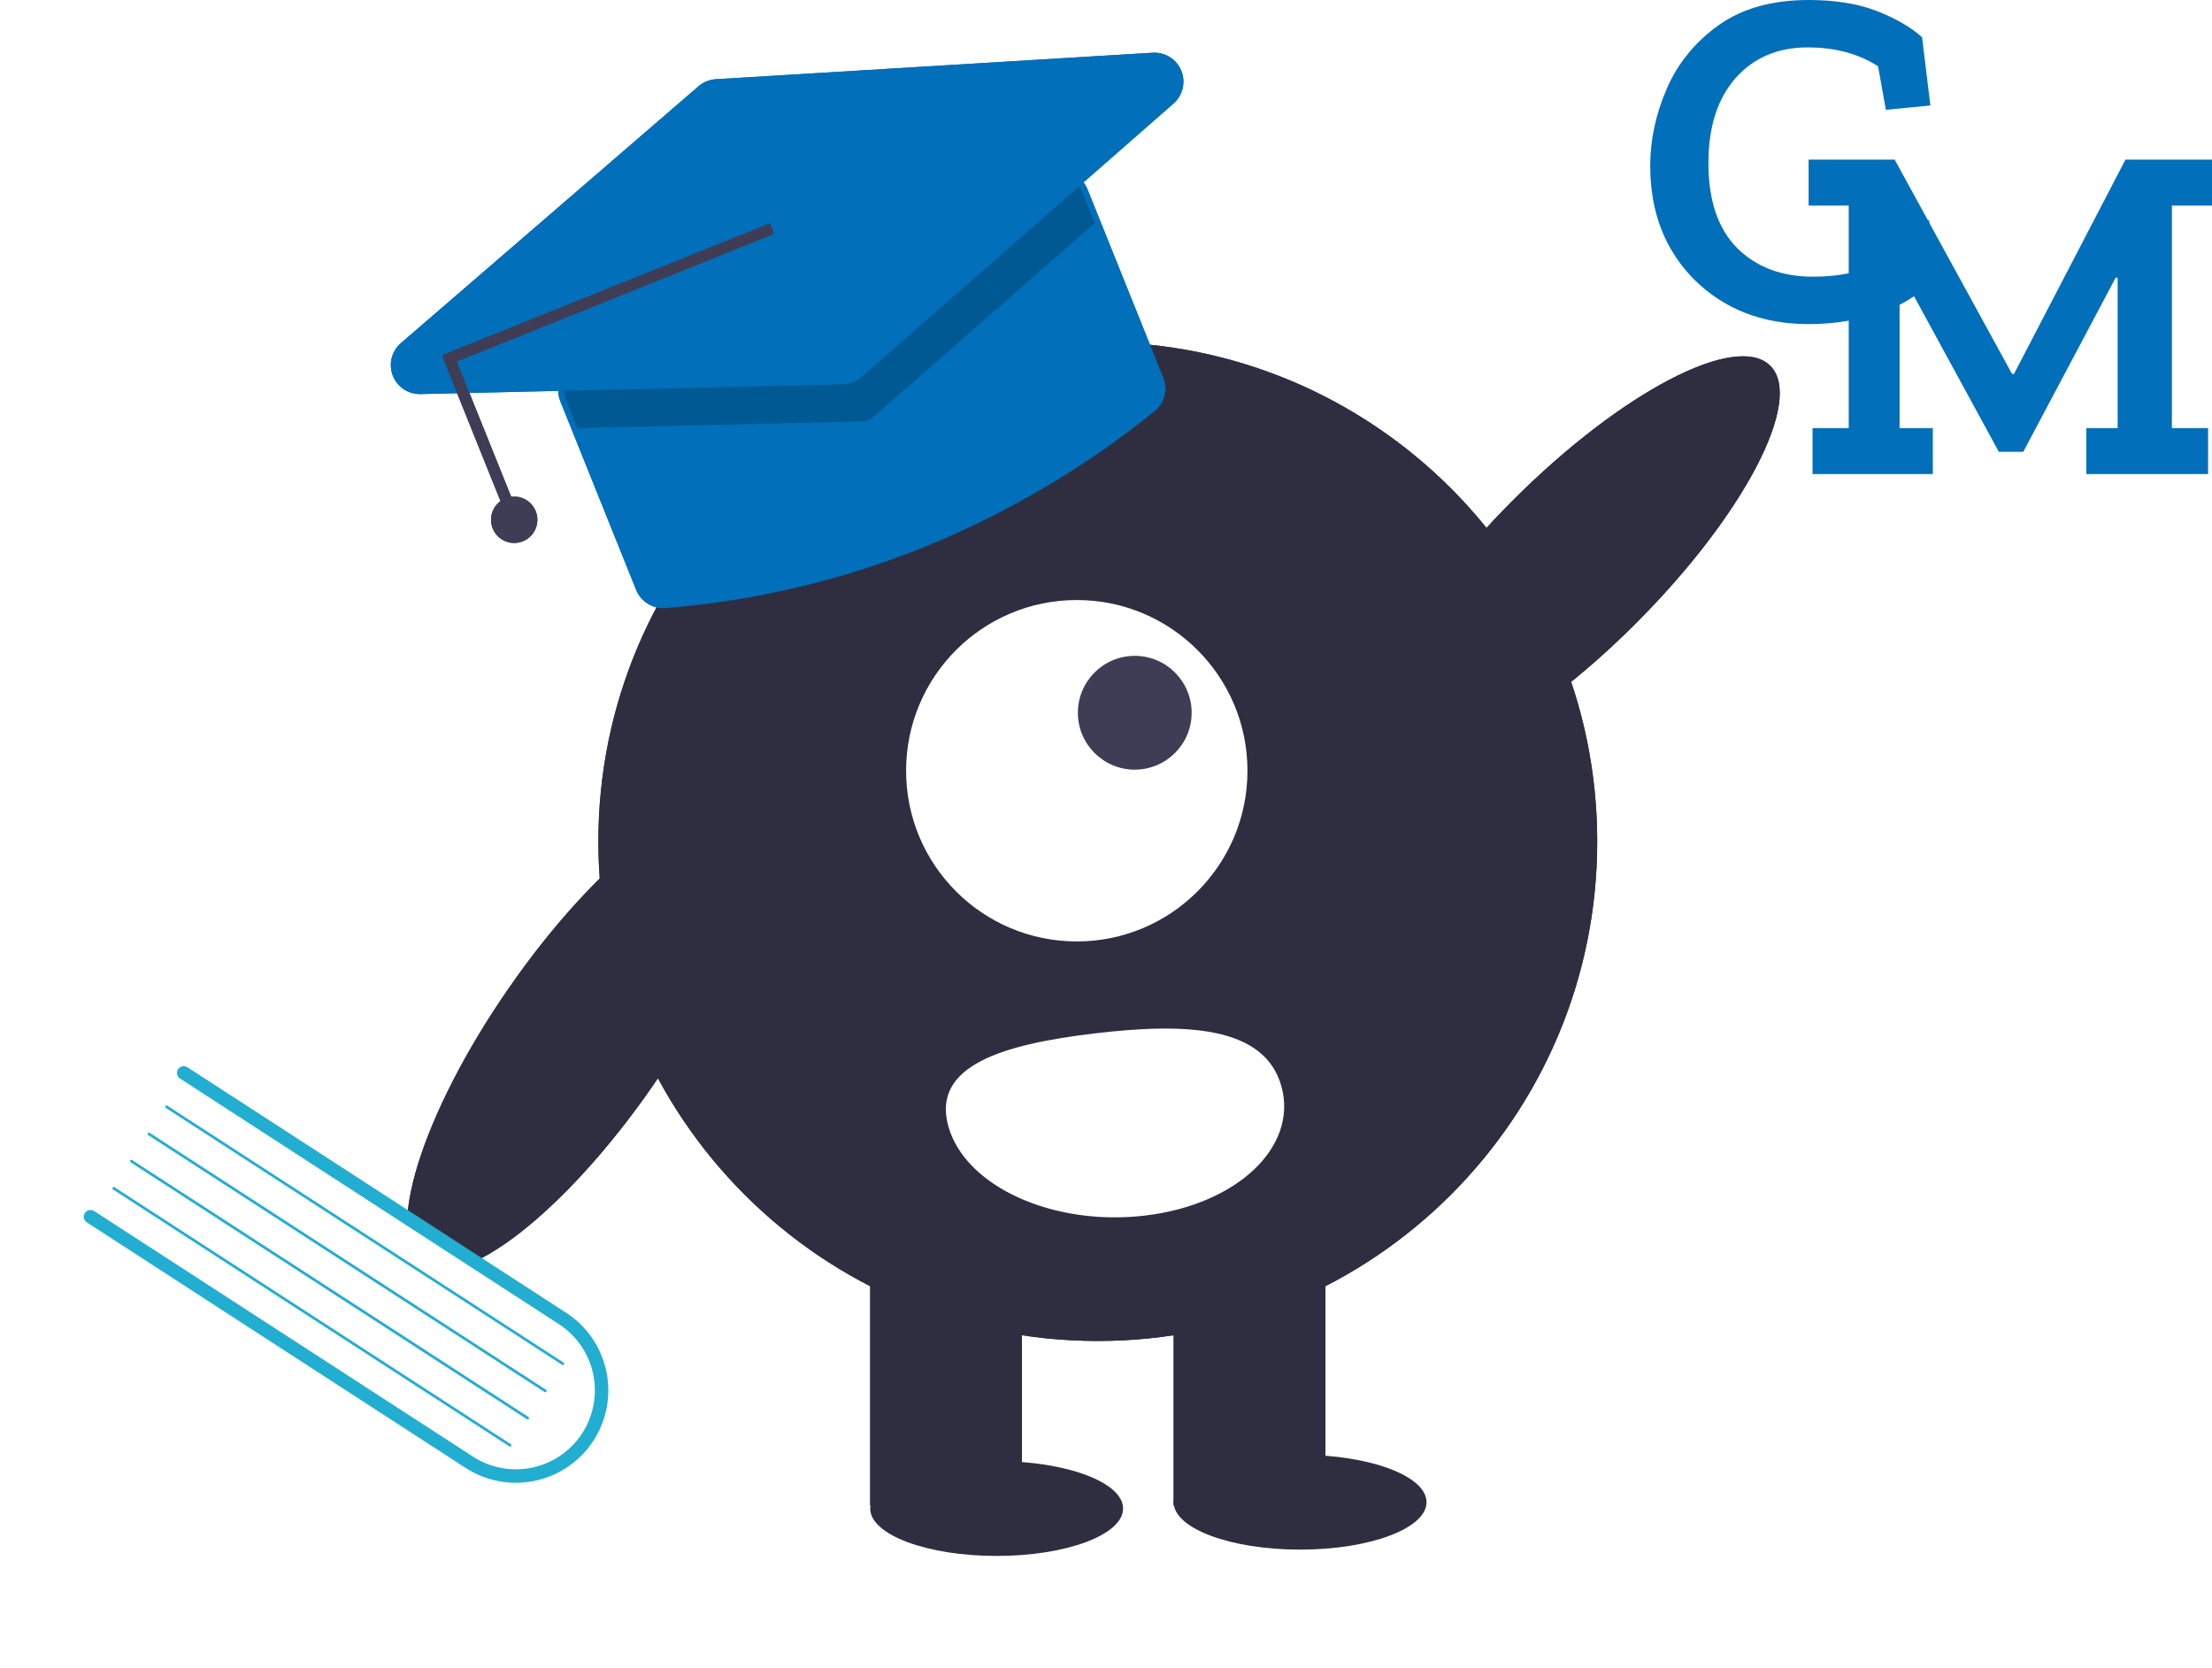 <svg width="126" height="95" viewBox="0 0 126 95" fill="none" xmlns="http://www.w3.org/2000/svg">
<path d="M109.513 16.476C108.863 17.082 107.934 17.568 106.728 17.936C105.539 18.285 104.305 18.459 103.023 18.459C100.406 18.459 98.243 17.623 96.534 15.952C94.845 14.262 94 12.095 94 9.45C94 7.962 94.316 6.493 94.947 5.042C95.578 3.591 96.562 2.388 97.899 1.433C99.236 0.478 100.944 0 103.023 0C104.546 0 105.846 0.211 106.923 0.634C107.999 1.056 108.853 1.552 109.485 2.121L109.958 6.006L107.424 6.254L106.978 3.774C105.864 3.058 104.527 2.7 102.968 2.7C101.26 2.7 99.886 3.288 98.846 4.463C97.825 5.639 97.314 7.246 97.314 9.285C97.314 11.415 97.862 13.032 98.957 14.134C100.053 15.217 101.492 15.759 103.274 15.759C104.76 15.759 105.976 15.502 106.923 14.988L107.368 12.315L109.903 12.563L109.513 16.476Z" fill="#016FB9"/>
<path d="M126 11.709H123.716V24.383H125.777V27H118.842V24.383H120.625V15.814H120.513L115.25 25.733H113.857L108.315 15.566H108.204V24.383H110.097V27H103.246V24.383H105.307V11.709H103.023V9.092H107.925L114.609 21.297H114.721L121.07 9.092H126V11.709Z" fill="#016FB9"/>
<g filter="url(#filter0_d)">
<ellipse cx="65.5" cy="87.5" rx="33.5" ry="2.5" fill="white"/>
</g>
<path d="M62.533 76.378C78.244 76.378 90.981 63.642 90.981 47.93C90.981 32.218 78.244 19.482 62.533 19.482C46.821 19.482 34.084 32.218 34.084 47.93C34.084 63.642 46.821 76.378 62.533 76.378Z" fill="#2F2E41"/>
<path d="M58.211 70.256H49.569V85.741H58.211V70.256Z" fill="#2F2E41"/>
<path d="M75.496 70.256H66.854V85.741H75.496V70.256Z" fill="#2F2E41"/>
<path d="M56.771 88.622C60.748 88.622 63.973 87.412 63.973 85.921C63.973 84.429 60.748 83.22 56.771 83.22C52.793 83.22 49.569 84.429 49.569 85.921C49.569 87.412 52.793 88.622 56.771 88.622Z" fill="#2F2E41"/>
<path d="M74.056 88.262C78.034 88.262 81.258 87.052 81.258 85.561C81.258 84.069 78.034 82.86 74.056 82.86C70.079 82.86 66.854 84.069 66.854 85.561C66.854 87.052 70.079 88.262 74.056 88.262Z" fill="#2F2E41"/>
<path d="M93.188 35.499C99.349 29.333 102.774 22.767 100.839 20.833C98.903 18.899 92.34 22.329 86.179 28.495C80.018 34.66 76.593 41.227 78.528 43.161C80.464 45.095 87.027 41.664 93.188 35.499Z" fill="#2F2E41"/>
<path d="M37.141 61.905C42.112 54.746 44.32 47.677 42.072 46.116C39.825 44.555 33.973 49.094 29.001 56.254C24.03 63.413 21.822 70.482 24.07 72.043C26.317 73.603 32.169 69.065 37.141 61.905Z" fill="#2F2E41"/>
<path d="M61.336 53.621C66.705 53.621 71.058 49.268 71.058 43.899C71.058 38.529 66.705 34.176 61.336 34.176C55.966 34.176 51.613 38.529 51.613 43.899C51.613 49.268 55.966 53.621 61.336 53.621Z" fill="white"/>
<path d="M64.638 43.837C66.428 43.837 67.879 42.386 67.879 40.596C67.879 38.806 66.428 37.355 64.638 37.355C62.849 37.355 61.398 38.806 61.398 40.596C61.398 42.386 62.849 43.837 64.638 43.837Z" fill="#3F3D56"/>
<path d="M72.993 61.88C73.946 65.316 70.472 68.608 65.233 69.234C59.993 69.859 54.973 67.581 54.019 64.145L54.015 64.133C53.067 60.697 57.118 59.481 62.359 58.859C67.599 58.237 72.044 58.444 72.993 61.88Z" fill="white"/>
<path d="M52.579 31.187C47.887 33.068 42.938 34.23 37.9 34.635C37.549 34.66 37.198 34.573 36.899 34.386C36.6 34.2 36.368 33.924 36.235 33.597L31.916 22.854C31.753 22.448 31.758 21.993 31.929 21.59C32.101 21.188 32.426 20.869 32.832 20.706L59.797 9.863C60.204 9.7 60.658 9.705 61.061 9.877C61.464 10.048 61.782 10.373 61.946 10.779L66.263 21.516C66.396 21.846 66.419 22.209 66.329 22.553C66.239 22.897 66.041 23.203 65.764 23.425C61.773 26.645 57.331 29.26 52.579 31.187Z" fill="#016FB9"/>
<path opacity="0.2" d="M61.639 10.902L62.361 12.698L49.827 23.683C49.592 23.886 49.293 24.002 48.982 24.008L32.885 24.379L32.222 22.731C32.092 22.405 32.096 22.042 32.234 21.72C32.371 21.398 32.63 21.144 32.955 21.012L59.92 10.169C60.246 10.04 60.609 10.044 60.931 10.181C61.253 10.319 61.508 10.578 61.639 10.902Z" fill="black"/>
<path d="M48.583 21.77C48.399 21.844 48.204 21.885 48.005 21.89L23.951 22.445C23.611 22.453 23.276 22.356 22.994 22.167C22.711 21.977 22.494 21.705 22.372 21.388C22.249 21.07 22.228 20.723 22.311 20.393C22.393 20.063 22.576 19.766 22.834 19.544L39.793 4.91C40.067 4.675 40.411 4.535 40.771 4.512L65.66 3.003C66.003 2.982 66.345 3.069 66.637 3.252C66.929 3.435 67.156 3.705 67.287 4.024C67.418 4.342 67.446 4.694 67.367 5.029C67.288 5.364 67.107 5.667 66.848 5.894L49.055 21.481C48.915 21.603 48.756 21.701 48.583 21.77Z" fill="#016FB9"/>
<path d="M29.351 28.869L28.738 29.115L25.165 20.229L43.857 12.713L44.103 13.325L26.023 20.596L29.351 28.869Z" fill="#3F3D56"/>
<path d="M29.29 30.926C30.02 30.926 30.611 30.335 30.611 29.605C30.611 28.875 30.02 28.284 29.29 28.284C28.561 28.284 27.969 28.875 27.969 29.605C27.969 30.335 28.561 30.926 29.29 30.926Z" fill="#3F3D56"/>
<path d="M62.533 76.378C78.244 76.378 90.981 63.642 90.981 47.93C90.981 32.218 78.244 19.482 62.533 19.482C46.821 19.482 34.084 32.218 34.084 47.93C34.084 63.642 46.821 76.378 62.533 76.378Z" fill="#2F2E41"/>
<path d="M58.211 70.256H49.569V85.741H58.211V70.256Z" fill="#2F2E41"/>
<path d="M75.496 70.256H66.854V85.741H75.496V70.256Z" fill="#2F2E41"/>
<path d="M93.188 35.499C99.349 29.333 102.774 22.767 100.839 20.833C98.903 18.899 92.34 22.329 86.179 28.495C80.018 34.66 76.593 41.227 78.528 43.161C80.464 45.095 87.027 41.664 93.188 35.499Z" fill="#2F2E41"/>
<path d="M37.141 61.905C42.112 54.746 44.32 47.677 42.072 46.116C39.825 44.555 33.973 49.094 29.001 56.254C24.03 63.413 21.822 70.482 24.07 72.043C26.317 73.603 32.169 69.065 37.141 61.905Z" fill="#2F2E41"/>
<path d="M61.336 53.621C66.705 53.621 71.058 49.268 71.058 43.899C71.058 38.529 66.705 34.176 61.336 34.176C55.966 34.176 51.613 38.529 51.613 43.899C51.613 49.268 55.966 53.621 61.336 53.621Z" fill="white"/>
<path d="M64.638 43.837C66.428 43.837 67.879 42.386 67.879 40.596C67.879 38.806 66.428 37.355 64.638 37.355C62.849 37.355 61.398 38.806 61.398 40.596C61.398 42.386 62.849 43.837 64.638 43.837Z" fill="#3F3D56"/>
<path d="M72.993 61.88C73.946 65.316 70.472 68.608 65.233 69.234C59.993 69.859 54.973 67.581 54.019 64.145L54.015 64.133C53.067 60.697 57.118 59.481 62.359 58.859C67.599 58.237 72.044 58.444 72.993 61.88Z" fill="white"/>
<path d="M52.579 31.187C47.887 33.068 42.938 34.23 37.9 34.635C37.549 34.66 37.198 34.573 36.899 34.386C36.6 34.2 36.368 33.924 36.235 33.597L31.916 22.854C31.753 22.448 31.758 21.993 31.929 21.59C32.101 21.188 32.426 20.869 32.832 20.706L59.797 9.863C60.204 9.7 60.658 9.705 61.061 9.877C61.464 10.048 61.782 10.373 61.946 10.779L66.263 21.516C66.396 21.846 66.419 22.209 66.329 22.553C66.239 22.897 66.041 23.203 65.764 23.425C61.773 26.645 57.331 29.26 52.579 31.187Z" fill="#016FB9"/>
<path opacity="0.2" d="M61.639 10.902L62.361 12.698L49.827 23.683C49.592 23.886 49.293 24.002 48.982 24.008L32.885 24.379L32.222 22.731C32.092 22.405 32.096 22.042 32.234 21.72C32.371 21.398 32.63 21.144 32.955 21.012L59.92 10.169C60.246 10.04 60.609 10.044 60.931 10.181C61.253 10.319 61.508 10.578 61.639 10.902Z" fill="black"/>
<path d="M48.583 21.77C48.399 21.844 48.204 21.885 48.005 21.89L23.951 22.445C23.611 22.453 23.276 22.356 22.994 22.167C22.711 21.977 22.494 21.705 22.372 21.388C22.249 21.07 22.228 20.723 22.311 20.393C22.393 20.063 22.576 19.766 22.834 19.544L39.793 4.91C40.067 4.675 40.411 4.535 40.771 4.512L65.66 3.003C66.003 2.982 66.345 3.069 66.637 3.252C66.929 3.435 67.156 3.705 67.287 4.024C67.418 4.342 67.446 4.694 67.367 5.029C67.288 5.364 67.107 5.667 66.848 5.894L49.055 21.481C48.915 21.603 48.756 21.701 48.583 21.77Z" fill="#016FB9"/>
<path d="M29.351 28.869L28.738 29.115L25.165 20.229L43.857 12.713L44.103 13.325L26.023 20.596L29.351 28.869Z" fill="#3F3D56"/>
<path d="M29.29 30.926C30.02 30.926 30.611 30.335 30.611 29.605C30.611 28.875 30.02 28.284 29.29 28.284C28.561 28.284 27.969 28.875 27.969 29.605C27.969 30.335 28.561 30.926 29.29 30.926Z" fill="#3F3D56"/>
<path d="M5.266 69.555L10.701 61.17L31.709 74.787C34.102 76.338 34.83 79.481 33.332 81.793C31.834 84.105 28.667 84.723 26.273 83.171L5.266 69.555Z" fill="white"/>
<path d="M10.143 60.9C10.199 60.814 10.286 60.754 10.386 60.733C10.486 60.712 10.589 60.731 10.675 60.786L32.25 74.771C33.422 75.531 34.244 76.725 34.535 78.09C34.827 79.456 34.564 80.881 33.804 82.053C33.045 83.225 31.851 84.047 30.485 84.338C29.12 84.63 27.694 84.367 26.522 83.608L4.947 69.623C4.905 69.595 4.868 69.559 4.84 69.518C4.811 69.476 4.791 69.43 4.78 69.38C4.77 69.331 4.769 69.28 4.778 69.23C4.787 69.181 4.806 69.133 4.834 69.091C4.861 69.049 4.897 69.012 4.938 68.983C4.98 68.955 5.027 68.934 5.076 68.924C5.125 68.913 5.176 68.913 5.226 68.922C5.276 68.931 5.323 68.95 5.365 68.978L26.94 82.963C27.436 83.284 27.99 83.505 28.571 83.612C29.152 83.719 29.748 83.711 30.326 83.588C30.903 83.465 31.451 83.229 31.937 82.894C32.424 82.559 32.84 82.132 33.161 81.636C33.482 81.14 33.703 80.586 33.81 80.005C33.917 79.425 33.908 78.828 33.785 78.251C33.662 77.673 33.426 77.126 33.091 76.639C32.755 76.153 32.328 75.737 31.832 75.416L10.257 61.431C10.171 61.376 10.111 61.288 10.09 61.189C10.069 61.089 10.088 60.985 10.143 60.9Z" fill="#22AED1"/>
<path d="M6.52 67.619L29.095 82.252C29.104 82.258 29.111 82.265 29.117 82.273C29.122 82.281 29.126 82.291 29.128 82.301C29.131 82.311 29.131 82.321 29.129 82.331C29.127 82.341 29.123 82.35 29.118 82.359C29.112 82.367 29.105 82.374 29.097 82.38C29.089 82.386 29.079 82.39 29.069 82.392C29.059 82.394 29.049 82.394 29.039 82.392C29.029 82.391 29.02 82.387 29.012 82.381L6.437 67.748C6.428 67.743 6.421 67.736 6.415 67.727C6.409 67.719 6.405 67.71 6.403 67.7C6.401 67.69 6.401 67.68 6.403 67.67C6.405 67.66 6.408 67.65 6.414 67.642C6.419 67.633 6.427 67.626 6.435 67.62C6.443 67.615 6.453 67.611 6.462 67.609C6.472 67.606 6.483 67.606 6.492 67.608C6.502 67.61 6.512 67.614 6.52 67.619L6.52 67.619Z" fill="#22AED1"/>
<path d="M7.524 66.072L30.099 80.704C30.116 80.716 30.128 80.733 30.132 80.753C30.136 80.773 30.132 80.794 30.121 80.811C30.11 80.828 30.093 80.84 30.073 80.844C30.053 80.848 30.032 80.844 30.015 80.834L7.44 66.201C7.432 66.195 7.424 66.188 7.419 66.18C7.413 66.171 7.409 66.162 7.407 66.152C7.405 66.142 7.405 66.132 7.406 66.122C7.408 66.112 7.412 66.103 7.417 66.094C7.423 66.086 7.43 66.078 7.438 66.073C7.447 66.067 7.456 66.063 7.466 66.061C7.476 66.059 7.486 66.058 7.496 66.06C7.506 66.062 7.515 66.066 7.524 66.072Z" fill="#22AED1"/>
<path d="M8.527 64.523L31.102 79.156C31.119 79.168 31.131 79.185 31.135 79.205C31.14 79.225 31.136 79.246 31.125 79.263C31.114 79.28 31.096 79.292 31.076 79.296C31.056 79.3 31.035 79.297 31.018 79.285L8.444 64.653C8.435 64.647 8.428 64.64 8.422 64.632C8.416 64.623 8.412 64.614 8.41 64.604C8.408 64.594 8.408 64.584 8.41 64.574C8.412 64.564 8.415 64.555 8.421 64.546C8.426 64.538 8.433 64.53 8.442 64.525C8.45 64.519 8.459 64.515 8.469 64.513C8.479 64.511 8.489 64.511 8.499 64.512C8.509 64.514 8.519 64.518 8.527 64.523L8.527 64.523Z" fill="#22AED1"/>
<path d="M9.531 62.976L32.105 77.609C32.114 77.614 32.121 77.621 32.127 77.629C32.133 77.638 32.137 77.647 32.139 77.657C32.141 77.667 32.141 77.677 32.139 77.687C32.137 77.697 32.134 77.706 32.128 77.715C32.123 77.723 32.115 77.731 32.107 77.736C32.099 77.742 32.09 77.746 32.08 77.748C32.07 77.75 32.06 77.751 32.05 77.749C32.04 77.747 32.03 77.743 32.022 77.737L9.447 63.105C9.438 63.099 9.431 63.092 9.425 63.084C9.42 63.075 9.416 63.066 9.414 63.056C9.411 63.046 9.411 63.036 9.413 63.026C9.415 63.016 9.419 63.007 9.424 62.998C9.43 62.99 9.437 62.982 9.445 62.977C9.453 62.971 9.463 62.967 9.473 62.965C9.483 62.963 9.493 62.963 9.503 62.964C9.513 62.966 9.522 62.97 9.531 62.976Z" fill="#22AED1"/>
<defs>
<filter id="filter0_d" x="28" y="82" width="75" height="13" filterUnits="userSpaceOnUse" color-interpolation-filters="sRGB">
<feFlood flood-opacity="0" result="BackgroundImageFix"/>
<feColorMatrix in="SourceAlpha" type="matrix" values="0 0 0 0 0 0 0 0 0 0 0 0 0 0 0 0 0 0 127 0"/>
<feOffset dy="1"/>
<feGaussianBlur stdDeviation="2"/>
<feColorMatrix type="matrix" values="0 0 0 0 0 0 0 0 0 0 0 0 0 0 0 0 0 0 0.25 0"/>
<feBlend mode="normal" in2="BackgroundImageFix" result="effect1_dropShadow"/>
<feBlend mode="normal" in="SourceGraphic" in2="effect1_dropShadow" result="shape"/>
</filter>
</defs>
</svg>
